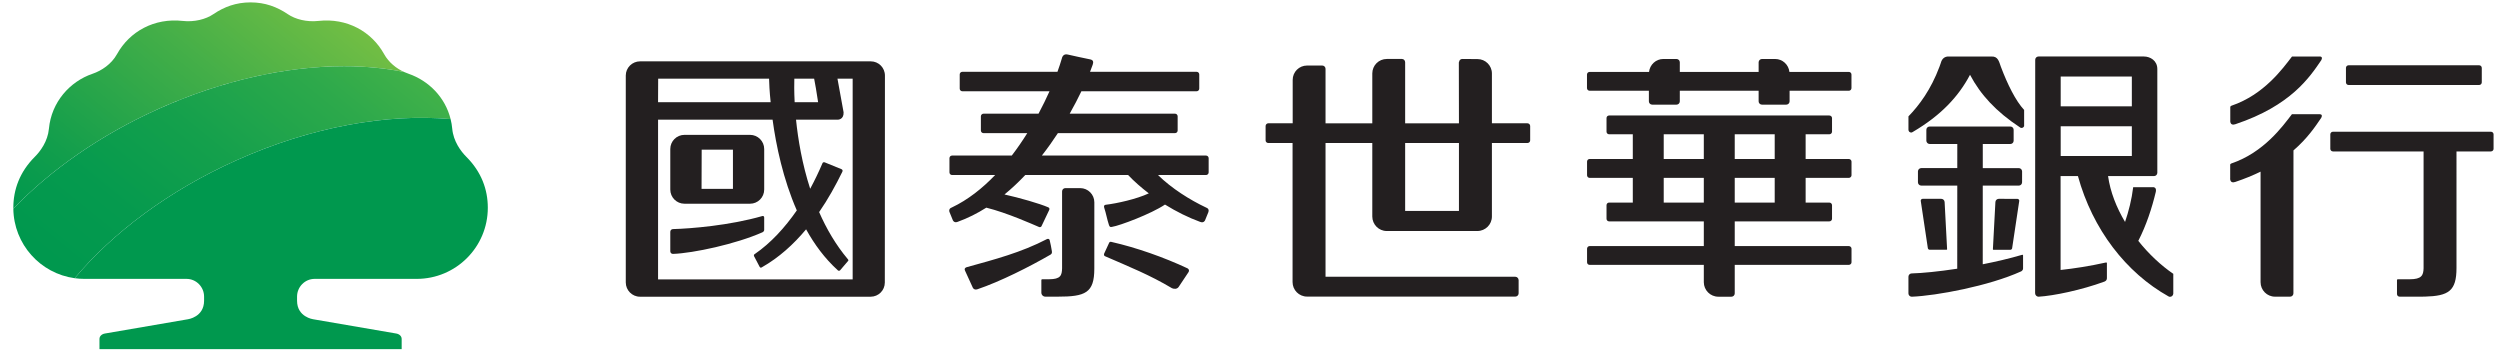<?xml version="1.0" encoding="utf-8"?>
<!-- Generator: Adobe Illustrator 16.0.0, SVG Export Plug-In . SVG Version: 6.00 Build 0)  -->
<!DOCTYPE svg PUBLIC "-//W3C//DTD SVG 1.1//EN" "http://www.w3.org/Graphics/SVG/1.1/DTD/svg11.dtd">
<svg version="1.1" id="Layer_1" xmlns="http://www.w3.org/2000/svg" xmlns:xlink="http://www.w3.org/1999/xlink" x="0px" y="0px"
	 width="1500px" height="210px" viewBox="0 0 1500 210" enable-background="new 0 0 1500 210" xml:space="preserve">
<g>
	<path fill="#231F20" d="M1157.829,149.86h10.085c0.188,0,0.347-0.119,0.347-0.317l-1.486-28.232c0-1.115-0.929-2.018-2.044-2.018
		h-11.136c-0.639,0-1.155,0.504-1.155,1.141v0.015l4.235,28.258C1156.7,149.342,1157.191,149.86,1157.829,149.86 M1210.415,119.319
		l-11.148-0.026c-1.115,0-2.032,0.902-2.032,2.018l-1.499,28.244c0,0.187,0.135,0.332,0.319,0.332h10.101
		c0.637,0,1.154-0.519,1.154-1.153l4.249-28.26v-0.013C1211.559,119.812,1211.039,119.319,1210.415,119.319 M1194.899,33.912h-25.59
		c-2.535-0.137-4.193,1.393-4.792,3.779c-0.277,0.767-0.531,1.543-0.822,2.323c-5.163,13.804-12.146,23.131-18.623,29.802v8.066
		c0,0.916,0.73,1.643,1.647,1.643c0.17,0,0.345-0.047,0.478-0.09c0.226-0.12,0.479-0.249,0.676-0.385
		c16.553-9.752,27.235-21.041,34.139-34.178c6.266,11.922,15.716,22.143,29.759,31.404c0.198,0.117,0.397,0.252,0.596,0.388
		c0.2,0.047,0.371,0.104,0.586,0.104c0.688,0,1.286-0.479,1.525-1.102v-9.706c-5.045-5.389-10.008-15.407-13.963-25.945
		C1199.426,37.063,1198.883,33.709,1194.899,33.912 M1213.282,152.898h-0.038c-7.555,2.218-15.638,4.102-23.6,5.668l0.012-47.197
		h21.636c1.061,0,1.952-0.876,1.952-1.991l0.012-6.531c0-1.088-0.89-1.977-1.964-1.977h-21.623V86.402h16.554
		c1.087,0,1.964-0.875,1.964-1.964v-6.557c0-1.089-0.877-1.964-1.964-1.964h-48.422c-1.101,0-1.99,0.849-1.99,1.964v6.53
		c0,1.085,0.89,1.978,1.978,1.978h16.591l-0.012,14.467h-21.621c-1.09,0-1.98,0.903-1.98,1.991v6.531
		c0,1.102,0.891,1.978,1.98,1.978h21.621l-0.026,49.866c-11.19,1.713-21.053,2.668-27.209,2.826h-0.095
		c-1.088,0-1.979,0.879-1.979,1.979v10.022c0,1.087,0.891,1.976,1.979,1.976h0.106h0.054c14.641-0.595,46.109-6.411,65.448-15.183
		c0,0,1.194-0.505,1.194-1.819v-7.739C1213.84,152.979,1213.628,152.768,1213.282,152.898 M1282.979,144.518
		c4.817-9.378,8.149-19.57,10.525-29.492c0.61-3.125-2.03-2.715-2.03-2.715h-11.561c-0.877,7.334-2.722,14.535-4.885,20.858
		c-5.098-8.561-8.841-17.938-10.194-27.521h19.63h0.146h7.806c1.088,0,1.977-0.889,1.977-1.971v-62.25
		c0-5.097-4.287-7.536-8.084-7.536h-63.203c-1.09,0-1.978,0.876-1.978,1.965l-0.066,140.06c0,1.154,0.954,2.108,2.044,2.108h0.066
		c8.972-0.543,25.55-3.941,39.618-9.11c0-0.066,0.067-0.066,0.067-0.066c0.743-0.273,1.287-1.017,1.287-1.906v-9.104
		c0,0,0-0.463-0.61-0.338c-9.648,2.171-19.167,3.604-27.185,4.487v-56.338h10.407c8.827,32.008,28.883,57.963,54.432,72.238h0.066
		c0.199,0.138,0.478,0.204,0.743,0.204c1.09,0,1.913-0.889,1.979-1.904v-0.071v-11.82
		C1296.702,159.336,1289.296,152.468,1282.979,144.518 M1236.417,45.914h42.687v17.873h-42.687V45.914z M1236.417,75.745h42.687
		v17.874h-42.687V75.745z"/>
	<path fill="#231F20" d="M916.475,73.979h-21.329V44.085c0-4.765-3.878-8.637-8.628-8.637l-9.187-0.07
		c-1.008,0-1.832,0.816-1.898,1.835c0,0.077-0.132,0.136-0.132,0.206l0.066,36.56h-32.278v-36.56c0-1.154-0.823-2.041-1.898-2.041
		h-9.118c-4.819,0-8.695,3.876-8.695,8.707v29.894h-28.058V41.291c0-1.088-0.89-1.971-1.979-1.971h-9.104
		c-4.752,0-8.628,3.806-8.628,8.63v26.028H760.93c-0.824,0-1.567,0.747-1.567,1.629v8.631c0,0.886,0.743,1.563,1.567,1.563h14.612
		v83.462c0,4.745,3.862,8.688,8.694,8.688h124.979c1.087,0,1.964-0.883,1.964-1.971v-7.872c0-1.102-0.877-2.051-1.964-2.051H795.319
		V85.802h28.058v44.11c0,4.751,3.876,8.692,8.629,8.692h54.432c4.764,0,8.708-3.875,8.708-8.692v-44.11h21.329
		c0.89,0,1.632-0.677,1.632-1.563v-8.631C918.106,74.726,917.364,73.979,916.475,73.979 M875.367,126.58h-32.278V85.802h32.278
		V126.58z"/>
	<path fill="#231F20" d="M1391.55,68.523h-16.392c-5.467,7.116-16.723,22.879-36.315,29.545c0,0,0-0.012-0.024-0.012
		c-0.133,0-0.678,0.438-0.704,0.677v0.054v7.989c0,0-0.452,3.596,3.039,2.39c5.694-1.911,10.697-3.982,15.185-6.173v66.312
		c0,4.805,3.875,8.694,8.668,8.694h9.065c1.087,0,1.977-0.889,1.977-1.991l0.027-85.759c8.335-7.19,13.101-14.292,16.671-19.571
		C1394.006,68.245,1391.55,68.523,1391.55,68.523 M1391.604,33.905h-16.393c-5.482,7.101-16.738,22.876-36.327,29.522v-0.013
		c-0.133,0-0.69,0.441-0.69,0.69c0,0-0.026,0.029-0.026,0.042v8.01c0,0-0.453,3.577,3.039,2.379
		c33.394-11.166,44.664-28.284,51.592-38.479C1394.046,33.626,1391.604,33.905,1391.604,33.905 M1409.151,51.003h78.336
		c0.875,0,1.581-0.714,1.581-1.576v-8.67c0-0.893-0.706-1.593-1.581-1.593h-78.336c-0.877,0-1.581,0.7-1.581,1.593v8.67
		C1407.57,50.29,1408.274,51.003,1409.151,51.003 M1494.549,79.036h-94.782c-0.876,0-1.579,0.707-1.579,1.563v8.697
		c0,0.849,0.703,1.563,1.579,1.563h54.38v70.112c-0.106,4.26-1.233,6.583-8.269,6.583h-7.115c-0.478,0-0.558,0.318-0.569,0.479v8.4
		c0,0.864,0.702,1.566,1.576,1.566h0.865h0.015h10.724c1.234,0,2.375-0.012,3.464-0.026c14.294-0.371,19.058-3.356,19.058-17.108
		V90.859h20.654c0.89,0,1.592-0.714,1.592-1.563v-8.697C1496.141,79.743,1495.438,79.036,1494.549,79.036"/>
	<path fill="#231F20" d="M458.519,130.588v7.273c0,1.089-1.018,1.5-1.018,1.5c-7.951,3.523-18.281,6.658-28.209,8.966
		c-9.915,2.31-19.431,3.804-25.419,4.008h-0.134c-0.877,0-1.564-0.683-1.564-1.571v-11.681c0-0.884,0.687-1.634,1.634-1.634h0.065
		c10.602-0.277,33.914-2.17,53.491-7.811C457.364,129.639,458.519,129.293,458.519,130.588 M458.519,89.408v24.33
		c0,4.692-3.812,8.494-8.493,8.494h-39.356c-4.687,0-8.495-3.802-8.495-8.494v-24.33c0-4.688,3.808-8.494,8.495-8.494h39.356
		C454.707,80.915,458.519,84.72,458.519,89.408 M439.764,89.816h-18.757l-0.074,23.517h18.831V89.816z M458.519,89.408v24.33
		c0,4.692-3.812,8.494-8.493,8.494h-39.356c-4.687,0-8.495-3.802-8.495-8.494v-24.33c0-4.688,3.808-8.494,8.495-8.494h39.356
		C454.707,80.915,458.519,84.72,458.519,89.408 M439.764,89.816h-18.757l-0.074,23.517h18.831V89.816z M458.519,137.861v-7.273
		c0-1.295-1.154-0.949-1.154-0.949c-19.577,5.641-42.889,7.533-53.491,7.811h-0.065c-0.947,0-1.634,0.75-1.634,1.634v11.681
		c0,0.889,0.687,1.571,1.564,1.571h0.134c5.988-0.204,15.504-1.698,25.419-4.008c9.928-2.308,20.258-5.442,28.209-8.966
		C457.501,139.361,458.519,138.95,458.519,137.861 M530.962,45.373l-0.07,124.157c0,4.688-3.805,8.495-8.494,8.495H383.962
		c-4.682,0-8.495-3.875-8.495-8.573V45.303c0-4.695,3.883-8.494,8.565-8.494h138.437C527.157,36.809,530.962,40.607,530.962,45.373
		 M476.793,61.336h14.075c-0.893-6.112-1.77-11.003-2.38-14.129h-11.891C476.527,49.855,476.454,54.81,476.793,61.336
		 M394.835,61.336h67.557c-0.684-6.527-0.891-11.481-0.949-14.129h-66.538L394.835,61.336z M511.594,47.207h-9.112
		c0.819,4.417,2.24,12.302,3.676,20.182c0.196,4.41-3.397,4.41-3.397,4.41h-25.145c1.224,11.893,3.67,26.576,8.495,41.462
		c2.71-5.024,5.162-10.121,7.263-15.085c0.409-1.235,1.503-0.75,1.503-0.75l9.989,4.068c0,0,1.158,0.419,0.47,1.699
		c-3.936,8.03-8.495,16.319-13.856,24.063c4.35,9.916,9.986,19.646,17.184,28.205c0.757,0.677,0.143,1.155,0.143,1.155l-4.76,5.573
		c0,0-0.744,0.745-1.563-0.203c-7.605-6.935-13.798-15.292-18.824-24.396c-7.541,9.038-16.313,16.988-26.506,22.768
		c-1.012,0.746-1.486-0.482-1.486-0.482l-3.133-5.979c0,0-0.613-0.941,0.278-1.432c9.786-6.718,18.145-15.963,25.272-26.223
		c-8.215-18.762-12.436-38.939-14.533-54.442h-68.714v95.827h116.758V47.207z M458.519,89.408v24.33
		c0,4.692-3.812,8.494-8.493,8.494h-39.356c-4.687,0-8.495-3.802-8.495-8.494v-24.33c0-4.688,3.808-8.494,8.495-8.494h39.356
		C454.707,80.915,458.519,84.72,458.519,89.408 M439.764,89.816h-18.757l-0.074,23.517h18.831V89.816z M457.364,129.639
		c-19.577,5.641-42.889,7.533-53.491,7.811h-0.065c-0.947,0-1.634,0.75-1.634,1.634v11.681c0,0.889,0.687,1.571,1.564,1.571h0.134
		c5.988-0.204,15.504-1.698,25.419-4.008c9.928-2.308,20.258-5.442,28.209-8.966c0,0,1.018-0.411,1.018-1.5v-7.273
		C458.519,129.293,457.364,129.639,457.364,129.639"/>
	<path fill="#231F20" d="M648.113,112.868h-8.91c-1.075,0-1.952,0.877-1.952,1.938v46.137c-0.109,4.274-0.836,6.597-7.814,6.61
		h-4.038c-0.649,0-0.583,0.57-0.583,0.57v7.458c0,1.355,1.087,2.417,2.411,2.417h7.353c16.685,0.015,22.001-2.258,22.013-16.777
		l0.013-39.845C656.606,116.704,652.794,112.868,648.113,112.868 M723.605,93.331h-98.485c3.488-4.459,6.702-8.999,9.611-13.454
		h70.281c0.877,0,1.577-0.694,1.577-1.584v-8.494c0-0.876-0.699-1.593-1.577-1.593h-63.195c2.722-4.818,5.07-9.37,7.021-13.449
		h69.139c0.863,0,1.575-0.7,1.575-1.589v-8.508c0-0.876-0.712-1.576-1.575-1.576h-63.959c0.672-1.7,1.215-3.146,1.59-4.241
		c0.532-1.576,0.448-2.745-1.313-3.179c-3.758-0.797-11.416-2.366-13.66-2.95c-2.982-0.744-3.506,2.27-3.506,2.27l-1.245,3.995
		c-0.399,1.25-0.877,2.632-1.42,4.105h-57.063c-0.877,0-1.577,0.7-1.577,1.576v8.508c0,0.889,0.7,1.589,1.577,1.589h52.302
		c-1.893,4.234-4.092,8.747-6.588,13.449h-33.013c-0.87,0-1.575,0.717-1.575,1.593v8.494c0,0.89,0.706,1.584,1.575,1.584h26.261
		c-2.844,4.539-5.932,9.064-9.291,13.454h-35.826c-0.875,0-1.577,0.704-1.577,1.581v8.521c0,0.862,0.702,1.58,1.577,1.58h25.841
		c-7.659,7.977-16.314,14.879-25.951,19.444c-2.522,0.85-1.311,3.079-1.311,3.079l1.854,4.54c0,0,0.655,1.871,2.879,1.035
		c6.097-2.204,11.834-5.097,17.229-8.522c12.599,3.146,27.651,9.93,31.397,11.509c1.187,0.598,1.686-0.332,1.686-0.332l4.566-9.597
		c0,0,0.766-1.221-0.511-1.792c-5.253-2.27-17.049-5.653-26.237-7.699c4.417-3.609,8.579-7.551,12.463-11.665h61.705
		c3.691,3.861,7.899,7.552,12.425,11.003c-7.34,3.438-19.234,6.066-25.846,6.836c-0.849,0.092-1.202,0.663-0.952,1.632
		c1.257,3.81,1.66,6.81,2.917,10.606c0.426,1.246,1.024,1.221,1.874,1.008c4.391-0.638,23.426-7.765,31.722-13.365
		c6.822,4.233,14.012,7.817,21.158,10.419c2.227,0.836,2.893-1.022,2.893-1.022l1.855-4.554c0,0,1.211-2.243-1.298-3.078
		c-9.663-4.565-20.667-11.481-28.813-19.484h28.813c0.875,0,1.589-0.717,1.589-1.58v-8.521
		C725.195,94.034,724.48,93.331,723.605,93.331 M631.11,150.656c-0.485-3.411-0.585-2.972-1.277-6.424
		c-0.042-0.545-0.667-1.194-1.549-0.836c-15.732,8.177-31.358,12.223-48.393,16.95c-1.026,0.37-1.332,1.074-0.903,1.99
		c1.391,2.96,3.735,8.15,4.734,10.353c0.375,0.744,1.419,1.353,2.631,0.902c13.884-4.686,31.334-13.526,44.024-20.852
		C631.21,152.144,631.239,151.573,631.11,150.656 M712.55,161.022c-14.189-6.65-30.703-12.463-45.483-15.822
		c-1.394-0.464-1.64,0.599-1.64,0.599l-2.873,6.225c0,0-0.654,1.314,0.629,1.779c14.206,6.186,26.682,11.162,40.022,19.125
		c1.381,0.599,2.997,0.544,3.955-0.717c2.466-3.637,3.493-5.32,5.986-8.984C713.652,162.43,713.386,161.501,712.55,161.022"/>
	<path fill="#231F20" d="M1109.29,43.146h-35.639c-0.466-4.341-4.101-7.755-8.574-7.755h-7.896c-1.088,0-2.005,0.906-2.005,1.978
		v5.777h-47.293v-5.777c0-1.072-0.889-1.978-1.989-1.978h-7.896c-4.461,0-8.097,3.415-8.575,7.755h-35.638
		c-0.862,0-1.593,0.687-1.593,1.576v8.157c0,0.869,0.73,1.576,1.593,1.576h35.544v6.361c0,1.102,0.903,1.977,1.991,1.977h14.601
		c1.089-0.012,1.963-0.903,1.963-1.977v-6.361h47.293v6.361c0,1.074,0.889,1.965,1.979,1.977h14.598
		c1.091,0,2.006-0.875,2.006-1.977v-6.361h35.532c0.875,0,1.592-0.707,1.592-1.576v-8.157
		C1110.882,43.833,1110.165,43.146,1109.29,43.146 M1109.276,106.736c0.876,0,1.633-0.749,1.633-1.566v-8.223
		c0-0.816-0.757-1.559-1.633-1.559h-25.896v-14.82h14.203c0.888,0,1.632-0.676,1.632-1.563v-8.152c0-0.884-0.744-1.557-1.632-1.557
		H965.477c-0.889,0-1.565,0.673-1.565,1.557v8.152c0,0.887,0.677,1.563,1.565,1.563h14.202v14.82h-25.895
		c-0.875,0-1.553,0.743-1.553,1.559v8.223c0,0.818,0.678,1.566,1.553,1.566h25.895v14.813h-14.202c-0.889,0-1.565,0.691-1.565,1.567
		v8.148c0,0.89,0.677,1.567,1.565,1.567h56.809v14.812h-68.501c-0.875,0-1.553,0.75-1.553,1.565v8.165
		c0,0.875,0.678,1.552,1.553,1.552h68.501v10.393c0,4.765,3.876,8.706,8.708,8.706h7.884c1.088,0,1.965-0.889,1.965-1.963v-17.136
		h68.435c0.876,0,1.633-0.677,1.633-1.552v-8.165c0-0.815-0.757-1.565-1.633-1.565h-68.435v-14.812h56.742
		c0.888,0,1.632-0.678,1.632-1.567v-8.148c0-0.876-0.744-1.567-1.632-1.567h-14.203v-14.813H1109.276z M1022.285,121.549h-24.051
		v-14.813h24.051V121.549z M1022.285,95.389h-24.051V80.563h24.051V95.389z M1064.825,121.549h-23.983v-14.813h23.983V121.549z
		 M1064.825,95.389h-23.983V80.563h23.983V95.389z"/>
	<g>
		<defs>
			<path id="SVGID_1_" d="M128.036,8.481c-4.552,3.105-11.454,4.854-18.436,4.071c-16.976-1.875-31.808,6.252-39.381,19.906
				c-3.371,6.083-9.304,9.968-14.732,11.817C41.978,48.87,30.839,61.204,29.35,77.254c-0.701,7.555-5.144,13.532-8.495,16.86
				C11.795,103.192,8,113.798,8,124.655v0.544c22.206-23.095,52.06-44.159,87.336-59.98
				c52.667-23.629,106.123-30.458,147.177-22.003c-4.594-2.088-9.236-5.674-12.049-10.758c-7.565-13.654-22.391-21.78-39.367-19.906
				c-7.001,0.783-13.897-0.965-18.443-4.071c-6.39-4.341-13.598-7.051-22.305-7.051C141.628,1.43,134.427,4.14,128.036,8.481"/>
		</defs>
		<clipPath id="SVGID_2_">
			<use xlink:href="#SVGID_1_"  overflow="visible"/>
		</clipPath>
		
			<linearGradient id="SVGID_3_" gradientUnits="userSpaceOnUse" x1="337.156" y1="397.449" x2="343.951" y2="397.449" gradientTransform="matrix(-19.907 24.583 24.583 19.907 -2874.887 -16209.344)">
			<stop  offset="0" style="stop-color:#72BE44"/>
			<stop  offset="0.375" style="stop-color:#42AE48"/>
			<stop  offset="0.792" style="stop-color:#129E4C"/>
			<stop  offset="1" style="stop-color:#00984E"/>
		</linearGradient>
		<polygon clip-path="url(#SVGID_2_)" fill="url(#SVGID_3_)" points="303.047,50.446 149.635,239.892 -52.534,76.18 
			100.877,-113.269 		"/>
	</g>
	<g>
		<defs>
			<path id="SVGID_4_" d="M95.335,65.219C60.06,81.04,30.206,102.104,8,125.199c0.256,21.345,16.194,38.903,36.819,41.729
				c22.813-27.263,56.327-52.508,97.015-70.743c45.015-20.203,90.608-28.126,128.529-24.728
				c-3.27-13.151-13.118-22.975-25.166-27.183c-0.89-0.292-1.782-0.65-2.684-1.059c-11.2-2.313-23.323-3.48-36.1-3.48
				C172.352,39.735,133.631,48.04,95.335,65.219"/>
		</defs>
		<clipPath id="SVGID_5_">
			<use xlink:href="#SVGID_4_"  overflow="visible"/>
		</clipPath>
		
			<linearGradient id="SVGID_6_" gradientUnits="userSpaceOnUse" x1="335.469" y1="399.174" x2="342.265" y2="399.174" gradientTransform="matrix(-23.737 29.313 29.313 23.737 -3506.769 -19319.188)">
			<stop  offset="0" style="stop-color:#50B748"/>
			<stop  offset="0.005" style="stop-color:#4FB748"/>
			<stop  offset="0.288" style="stop-color:#2DA94B"/>
			<stop  offset="0.556" style="stop-color:#14A04C"/>
			<stop  offset="0.8" style="stop-color:#059A4E"/>
			<stop  offset="1" style="stop-color:#00984E"/>
		</linearGradient>
		<polygon clip-path="url(#SVGID_5_)" fill="url(#SVGID_6_)" points="332.569,90.112 166.456,295.246 -54.21,116.559 
			111.907,-88.578 		"/>
	</g>
	<path fill="#00984E" d="M279.825,94.114c-3.331-3.332-7.788-9.305-8.48-16.854c-0.183-2.004-0.519-3.936-0.986-5.803
		c-37.921-3.398-83.514,4.525-128.536,24.728c-40.678,18.235-74.194,43.48-97.008,70.743c1.908,0.266,3.858,0.399,5.85,0.399h61.258
		c5.811,0,10.526,4.816,10.526,10.645v2.468c0,9.795-9.677,11.11-9.677,11.11l-49.799,8.56c-1.766,0.28-3.294,1.503-3.294,3.253
		v6.104h181.323v-6.104c0-1.75-1.516-2.973-3.29-3.253l-49.811-8.56c0,0-9.666-1.315-9.666-11.11v-2.468
		c0-5.828,4.712-10.645,10.528-10.645h61.262c23.561,0,42.666-19.101,42.666-42.673C292.691,113.798,288.904,103.192,279.825,94.114
		"/>
</g>
</svg>
